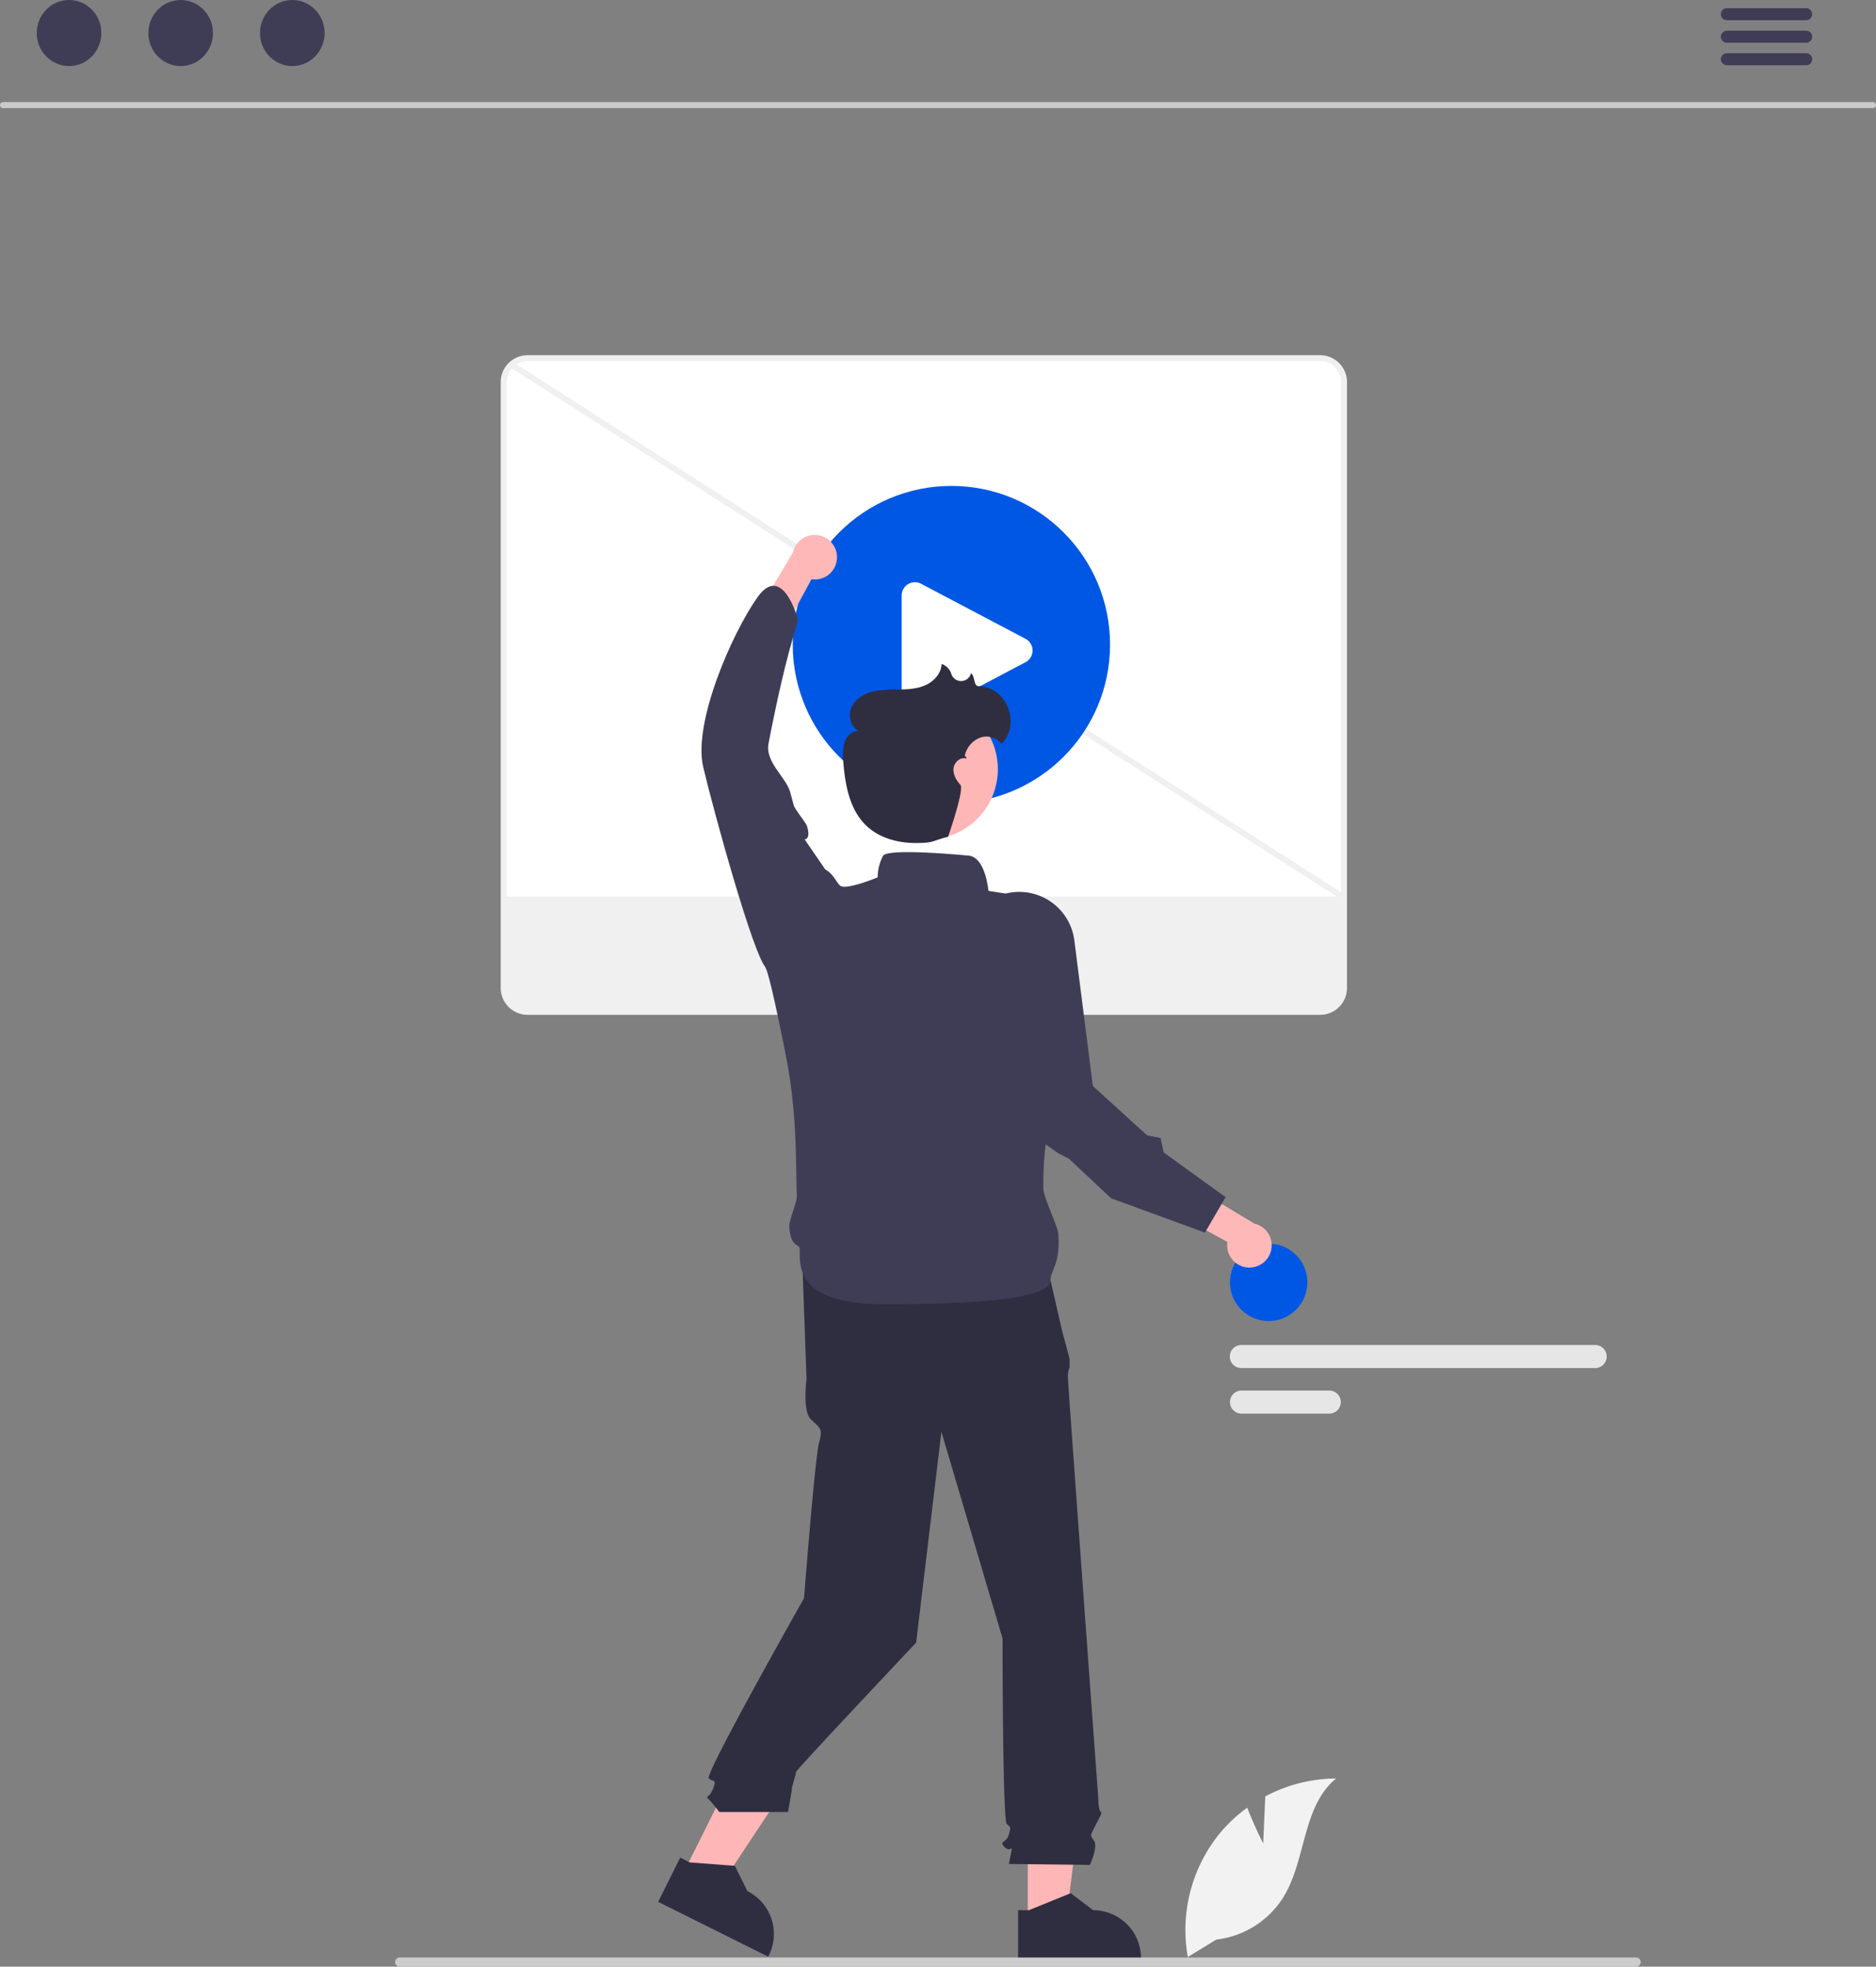 <svg xmlns="http://www.w3.org/2000/svg" data-name="Layer 1" width="634.31" height="664.895" viewBox="0 0 634.31 664.895" xmlns:xlink="http://www.w3.org/1999/xlink"><rect x="0" y="0" width="634.31" height="664.895" fill="#808080" stroke="none"/><circle cx="428.966" cy="433.537" r="13.089" fill="#0057e4"/><path d="M822.134,580.074H702.62a3.898,3.898,0,1,1,0-7.795h119.514a3.898,3.898,0,1,1,0,7.795Z" transform="translate(-282.845 -117.552)" fill="#e6e6e6"/><path d="M732.303,595.476H702.62a3.898,3.898,0,1,1,0-7.796H732.303a3.898,3.898,0,1,1,0,7.796Z" transform="translate(-282.845 -117.552)" fill="#e6e6e6"/><path d="M729.223,459.647H461.213a8.076,8.076,0,0,1-8.066-8.066V246.713a8.075,8.075,0,0,1,8.066-8.066H729.223a8.075,8.075,0,0,1,8.066,8.066V451.58A8.076,8.076,0,0,1,729.223,459.647Z" transform="translate(-282.845 -117.552)" fill="#fff"/><path d="M729.223,460.647H461.213a9.077,9.077,0,0,1-9.066-9.066V246.713a9.077,9.077,0,0,1,9.066-9.066H729.223a9.077,9.077,0,0,1,9.066,9.066V451.58A9.077,9.077,0,0,1,729.223,460.647Zm-268.01-221a7.074,7.074,0,0,0-7.066,7.066V451.58a7.074,7.074,0,0,0,7.066,7.066H729.223a7.074,7.074,0,0,0,7.066-7.066V246.713a7.074,7.074,0,0,0-7.066-7.066Z" transform="translate(-282.845 -117.552)" fill="#f0f0f0"/><path d="M453.765,420.647v30.934a7.458,7.458,0,0,0,7.447,7.447H729.223a7.458,7.458,0,0,0,7.447-7.447V420.647Z" transform="translate(-282.845 -117.552)" fill="#f0f0f0"/><rect x="595.211" y="163.94" width="2" height="333.56" transform="translate(-286.633 536.965) rotate(-57.371)" fill="#f0f0f0"/><path d="M916.162,154.105H283.838a1.016,1.016,0,0,1,0-2.031H916.162a1.016,1.016,0,0,1,0,2.031Z" transform="translate(-282.845 -117.552)" fill="#cacaca"/><ellipse cx="23.348" cy="11.169" rx="10.925" ry="11.169" fill="#3f3d56"/><ellipse cx="61.09" cy="11.169" rx="10.925" ry="11.169" fill="#3f3d56"/><ellipse cx="98.832" cy="11.169" rx="10.925" ry="11.169" fill="#3f3d56"/><path d="M893.545,120.321h-26.81a2.03,2.03,0,0,0,0,4.06h26.81a2.03,2.03,0,0,0,0-4.06Z" transform="translate(-282.845 -117.552)" fill="#3f3d56"/><path d="M893.545,127.941h-26.81a2.03,2.03,0,0,0,0,4.06h26.81a2.03,2.03,0,0,0,0-4.06Z" transform="translate(-282.845 -117.552)" fill="#3f3d56"/><path d="M893.545,135.551h-26.81a2.03,2.03,0,0,0,0,4.06h26.81a2.03,2.03,0,0,0,0-4.06Z" transform="translate(-282.845 -117.552)" fill="#3f3d56"/><polygon points="347.518 650.023 360.408 650.022 366.54 600.305 347.516 600.306 347.518 650.023" fill="#ffb6b6"/><path d="M627.076,763.367l3.628-0,14.164-5.76,7.592,5.759h.001a16.178,16.178,0,0,1,16.177,16.177v.526l-41.561.002Z" transform="translate(-282.845 -117.552)" fill="#2f2e41"/><polygon points="231.053 633.265 242.589 639.014 270.256 597.254 253.229 588.768 231.053 633.265" fill="#ffb6b6"/><path d="M512.833,745.584l3.247,1.618,15.247,1.163,4.225,8.541.001 0a16.178,16.178,0,0,1,7.262,21.694l-.235.47-37.197-18.539Z" transform="translate(-282.845 -117.552)" fill="#2f2e41"/><path d="M636.074,541.779l-81.955,2.138,1.425,39.909s-1.425,10.69,1.425,13.54,4.276,2.851,2.851,7.839S554.71,657.858,554.71,657.858s-33.637,59.476-32.211,60.901,2.851,0,1.425,3.563-2.851,2.138-1.425,3.563a52.488,52.488,0,0,1,3.563,4.276h23.23s1.299-7.127,1.299-7.839,1.425-4.989,1.425-5.701,40.586-43.714,40.586-43.714l8.552-71.265,20.667,69.84s0,61.288,1.425,62.714,1.425.713.713,3.563-3.563,2.138-1.425,4.276,2.851-1.425,2.138,2.138l-.713,3.563,27.38.306s2.851-6.007,1.425-8.145-1.34-1.554.399-5.053,2.452-4.211,1.739-4.924-.713-4.503-.713-4.503-10.276-140.166-10.276-142.304a7.108,7.108,0,0,1,.592-3.206v-2.902l-2.73-10.283Z" transform="translate(-282.845 -117.552)" fill="#2f2e41"/><circle cx="321.686" cy="217.927" r="53.642" fill="#0057e4"/><path d="M592.214,360.575a4.5,4.5,0,0,1-2.171-.565,4.442,4.442,0,0,1-2.333-3.944V318.892a4.5,4.5,0,0,1,6.913-3.798l35.263,18.587a4.5,4.5,0,0,1,0,7.597l-35.263,18.587A4.479,4.479,0,0,1,592.214,360.575Z" transform="translate(-282.845 -117.552)" fill="#fff"/><path d="M610.656,406.861s-27.398-2.74-29.225,0a15.693,15.693,0,0,0-1.827,7.306s-10.959,4.566-12.786,2.74-3.653-7.306-9.133-5.48S541.71,444.858,541.71,444.858s1,0,6.843,29.586c3.942,19.958,3.29,36.349,3.722,47.511.071,1.839-2.617,8.34-2.566,9.904.229,6.968,3.057,6.369,3.41,7.428.913,2.74-4.566,19.179,28.312,19.179s56.623-1.827,56.623-8.219c0-3.224,3.334-5.112,2.655-15.388-.186-2.821-5.046-12.447-5.082-15.451a110.533,110.533,0,0,1,.433-11.617,67.926,67.926,0,0,1,1.993-11.428c5.48-20.092,7.655-56.504,7.655-56.504l-9-18-19.661-3.124S616.136,407.774,610.656,406.861Z" transform="translate(-282.845 -117.552)" fill="#3f3d56"/><circle id="f9362fdd-3f27-4fec-a8e4-b8d11fe473ca" data-name="ab6171fa-7d69-4734-b81c-8dff60f9761b" cx="596.518" cy="377.608" r="23.722" transform="translate(-360.948 51.95) rotate(-15.191)" fill="#ffb6b6"/><path d="M709.953,740.791l.707-15.9a51.353,51.353,0,0,1,23.953-6.063c-11.504,9.405-10.066,27.536-17.866,40.184a30.889,30.889,0,0,1-22.651,14.274l-9.627,5.894a51.76,51.76,0,0,1,10.91-41.943,49.997,49.997,0,0,1,9.188-8.538C706.873,734.779,709.953,740.791,709.953,740.791Z" transform="translate(-282.845 -117.552)" fill="#f2f2f2"/><path d="M837.595,780.894a1.549,1.549,0,0,1-1.553,1.553H417.992a1.553,1.553,0,0,1,0-3.106H836.042A1.549,1.549,0,0,1,837.595,780.894Z" transform="translate(-282.845 -117.552)" fill="#ccc"/><path d="M705.398,546.093a7.483,7.483,0,0,1-7.528-8.659l-41.53-22.739,12.155-6.574,38.486,23.114a7.524,7.524,0,0,1-1.582,14.858Z" transform="translate(-282.845 -117.552)" fill="#ffb8b8"/><path d="M690.249,534.284l-31.727-11.616-14.273-13.384-3.546-1.806L628.48,498.899l-.036-.108-19.421-57.41a18.804,18.804,0,0,1,13.915-21.737h0a18.784,18.784,0,0,1,23.168,15.86l6.25,49.203L670.716,501.407l4.533.878,1.043,4.881,20.957,15.119Z" transform="translate(-282.845 -117.552)" fill="#3f3d56"/><path d="M565.844,305.805a7.483,7.483,0,0,1-8.622,7.571l-22.532,41.643-6.634-12.122,22.922-38.6a7.524,7.524,0,0,1,14.866,1.508Z" transform="translate(-282.845 -117.552)" fill="#ffb8b8"/><path d="M569.024,421.885,554.896,401.328s2.221.131.814-4.47c-.383-1.252-4.078-5.573-4.497-7.071-.369-1.32-.747-2.728-1.123-4.21-1.349-5.312-8.637-10.223-7.379-16.72,6-31,9-37,9.921-41.966,0,0-5.216-19.339-13.683-7.394s-21.885,42.305-18.333,57.391,17.129,64.302,21.308,67.962S569.024,421.885,569.024,421.885Z" transform="translate(-282.845 -117.552)" fill="#3f3d56"/><path d="M613.727,349.548c-1.757-.052-1.154-3.363-2.569-4.42q-.01.048-.021.096a3.45,3.45,0,0,1-6.592.281,5.243,5.243,0,0,0-3.329-3.492c-.088,3.069-2.41,5.733-5.179,7.058s-5.927,1.546-8.997,1.592a39.71,39.71,0,0,0-9.161.694c-2.977.751-5.873,2.518-7.145,5.312-1.272,2.795-.364,6.642,2.417,7.943-2.155.011-3.983,1.789-4.728,3.811a15.133,15.133,0,0,0-.467,6.395c.606,7.926,2.082,16.459,7.853,21.925,4.398,4.166,10.694,5.844,16.752,5.82,6.058-.024,4.993-.581,10.85-2.127,0,0,5.569-15.965,4.167-17.535-1.402-1.57-2.567-3.58-2.313-5.67s2.5-3.962,4.449-3.167c-.328-.838-.575-.998-.729-.955a7.409,7.409,0,0,0,.258-.728,8.288,8.288,0,0,1,5.176-5.489,6.428,6.428,0,0,1,7.026,2.126C627.857,363.001,623.878,349.85,613.727,349.548Z" transform="translate(-282.845 -117.552)" fill="#2f2e41"/></svg>